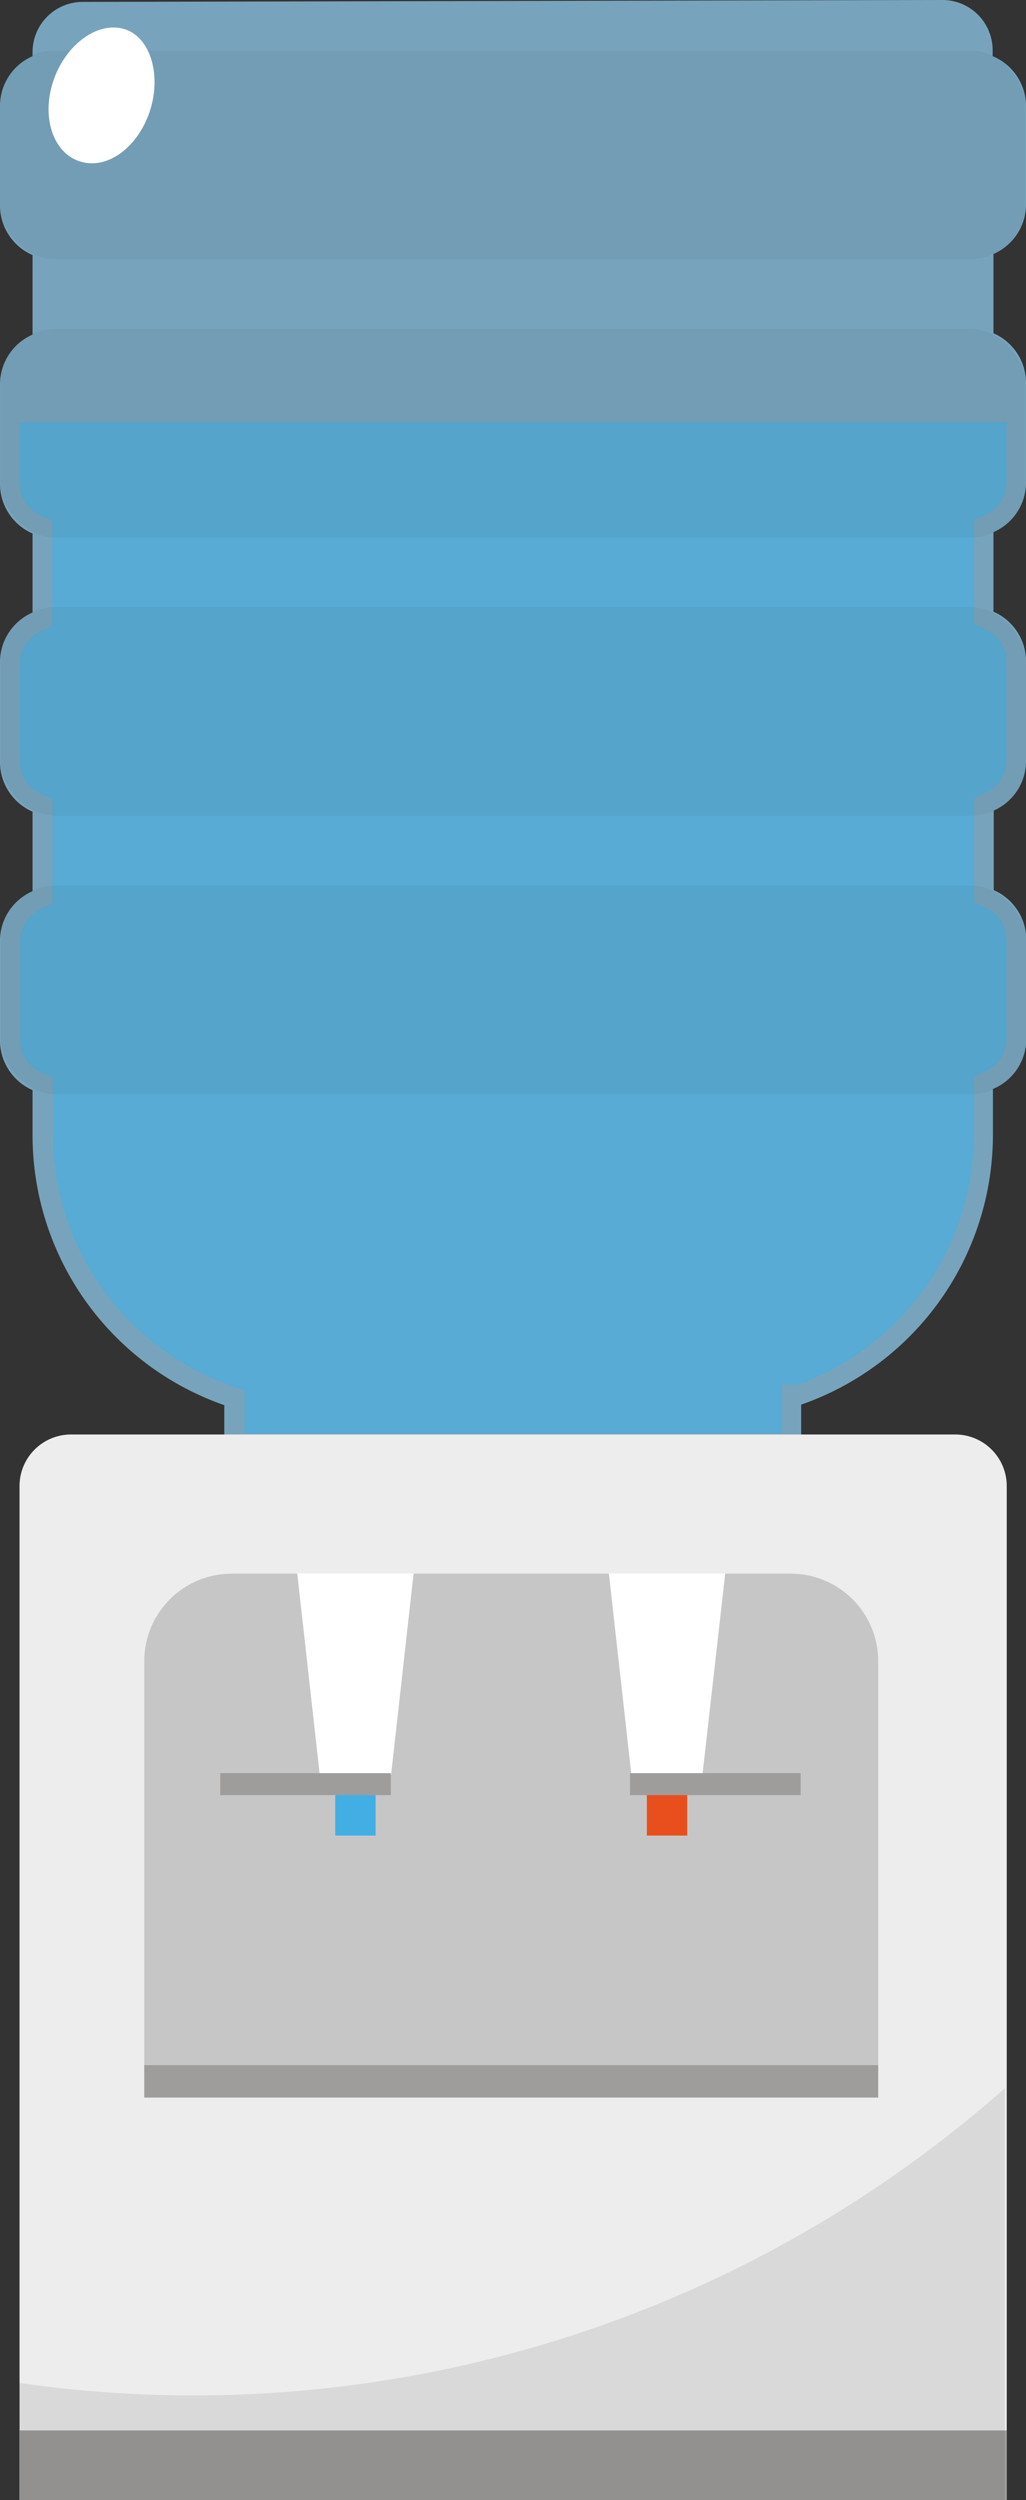 <svg xmlns="http://www.w3.org/2000/svg" viewBox="0 0 37.83 92.13"><rect x="0" y="0" width="37.83" height="92.13" fill="#333333" stroke="none"/><title>RO</title><g style="isolation:isolate"><g id="Layer_1" data-name="Layer 1"><path d="M68.92,42.21V38.57a2,2,0,0,0-1.2-1.84V33.8A2,2,0,0,0,68.91,32V28.31a2,2,0,0,0-1.2-1.84V23.54a2,2,0,0,0,1.2-1.84V18.05a2,2,0,0,0-1.2-1.84V13.29a2,2,0,0,0,1.2-1.85V7.8A2,2,0,0,0,67.68,6V5.78a1.85,1.85,0,0,0-1.85-1.85L34.13,4a1.85,1.85,0,0,0-1.85,1.85V6a2,2,0,0,0-1.2,1.84v3.65a2,2,0,0,0,1.2,1.84v2.93a2,2,0,0,0-1.2,1.84v3.65a2,2,0,0,0,1.2,1.84V26.5a2,2,0,0,0-1.2,1.85V32a2,2,0,0,0,1.2,1.84v2.93a2,2,0,0,0-1.2,1.84v3.65a2,2,0,0,0,1.2,1.84v1.67a10.54,10.54,0,0,0,7.07,9.94v1.81H60.62V55.69h0a10.53,10.53,0,0,0,7.07-10V44.06A2,2,0,0,0,68.92,42.21Z" transform="translate(-31.08 -3.93)" fill="#94d5f7" opacity="0.7" style="mix-blend-mode:multiply"/><path d="M67.42,37.38,67,37.19V33.34l.42-.19A1.31,1.31,0,0,0,68.19,32V28.31a1.31,1.31,0,0,0-.78-1.19L67,26.93V23.08l.42-.19a1.31,1.31,0,0,0,.77-1.19V19.49H31.81v2.25a1.3,1.3,0,0,0,.78,1.18l.42.19V27l-.42.19a1.3,1.3,0,0,0-.77,1.19V32a1.31,1.31,0,0,0,.78,1.19l.42.19v3.85l-.42.19a1.31,1.31,0,0,0-.77,1.19v3.65a1.31,1.31,0,0,0,.78,1.19l.42.19v2.13A9.86,9.86,0,0,0,39.62,55l.48.17v1.59H59.91v-1.1l0-.71h.6A9.86,9.86,0,0,0,67,45.73V43.59l.42-.19a1.3,1.3,0,0,0,.77-1.19V38.57A1.31,1.31,0,0,0,67.42,37.38Z" transform="translate(-31.08 -3.93)" fill="#42afe4" opacity="0.6"/><rect x="0.03" y="32.63" width="37.8" height="7.69" rx="2.02" fill="#1e1e1c" opacity="0.05" style="mix-blend-mode:multiply"/><rect x="0.02" y="22.37" width="37.8" height="7.69" rx="2.02" fill="#1e1e1c" opacity="0.05" style="mix-blend-mode:multiply"/><rect x="0.01" y="12.12" width="37.8" height="7.69" rx="2.02" fill="#1e1e1c" opacity="0.05" style="mix-blend-mode:multiply"/><rect y="1.86" width="37.8" height="7.69" rx="2.02" fill="#1e1e1c" opacity="0.05" style="mix-blend-mode:multiply"/><path d="M68.2,96.07H31.8V58.69a1.9,1.9,0,0,1,1.89-1.9H66.31a1.9,1.9,0,0,1,1.89,1.9Z" transform="translate(-31.08 -3.93)" fill="#eeeded"/><path d="M63.46,81.23H36.4V65.14a3.22,3.22,0,0,1,3.22-3.22H60.24a3.22,3.22,0,0,1,3.22,3.22Z" transform="translate(-31.08 -3.93)" fill="#c7c6c6"/><rect x="12.36" y="64.12" width="1.49" height="3.52" fill="#42afe4"/><polygon points="14.42 65.4 11.79 65.4 10.96 57.98 15.25 57.98 14.42 65.4" fill="#fff"/><rect x="23.85" y="64.12" width="1.49" height="3.52" fill="#e94f1d"/><polygon points="25.9 65.4 23.28 65.4 22.45 57.98 26.74 57.98 25.9 65.4" fill="#fff"/><rect x="8.12" y="65.34" width="6.29" height="0.81" fill="#9e9d9c"/><rect x="23.23" y="65.34" width="6.29" height="0.81" fill="#9e9d9c"/><rect x="5.32" y="76.1" width="27.06" height="1.19" fill="#9e9d9c"/><rect x="0.72" y="89.56" width="36.4" height="2.57" fill="#9e9d9c"/><g opacity="0.1"><path d="M38.21,92.2a44.73,44.73,0,0,1-6.48-.47v4.34h36.4V80.88A45.18,45.18,0,0,1,38.21,92.2Z" transform="translate(-31.08 -3.93)" fill="#1e1e1c"/></g><path d="M36.59,8.07C36.13,9.4,35,10.21,34,9.87s-1.4-1.69-.94-3S34.68,4.71,35.66,5,37.05,6.73,36.59,8.07Z" transform="translate(-31.08 -3.93)" fill="#fff"/></g></g></svg>